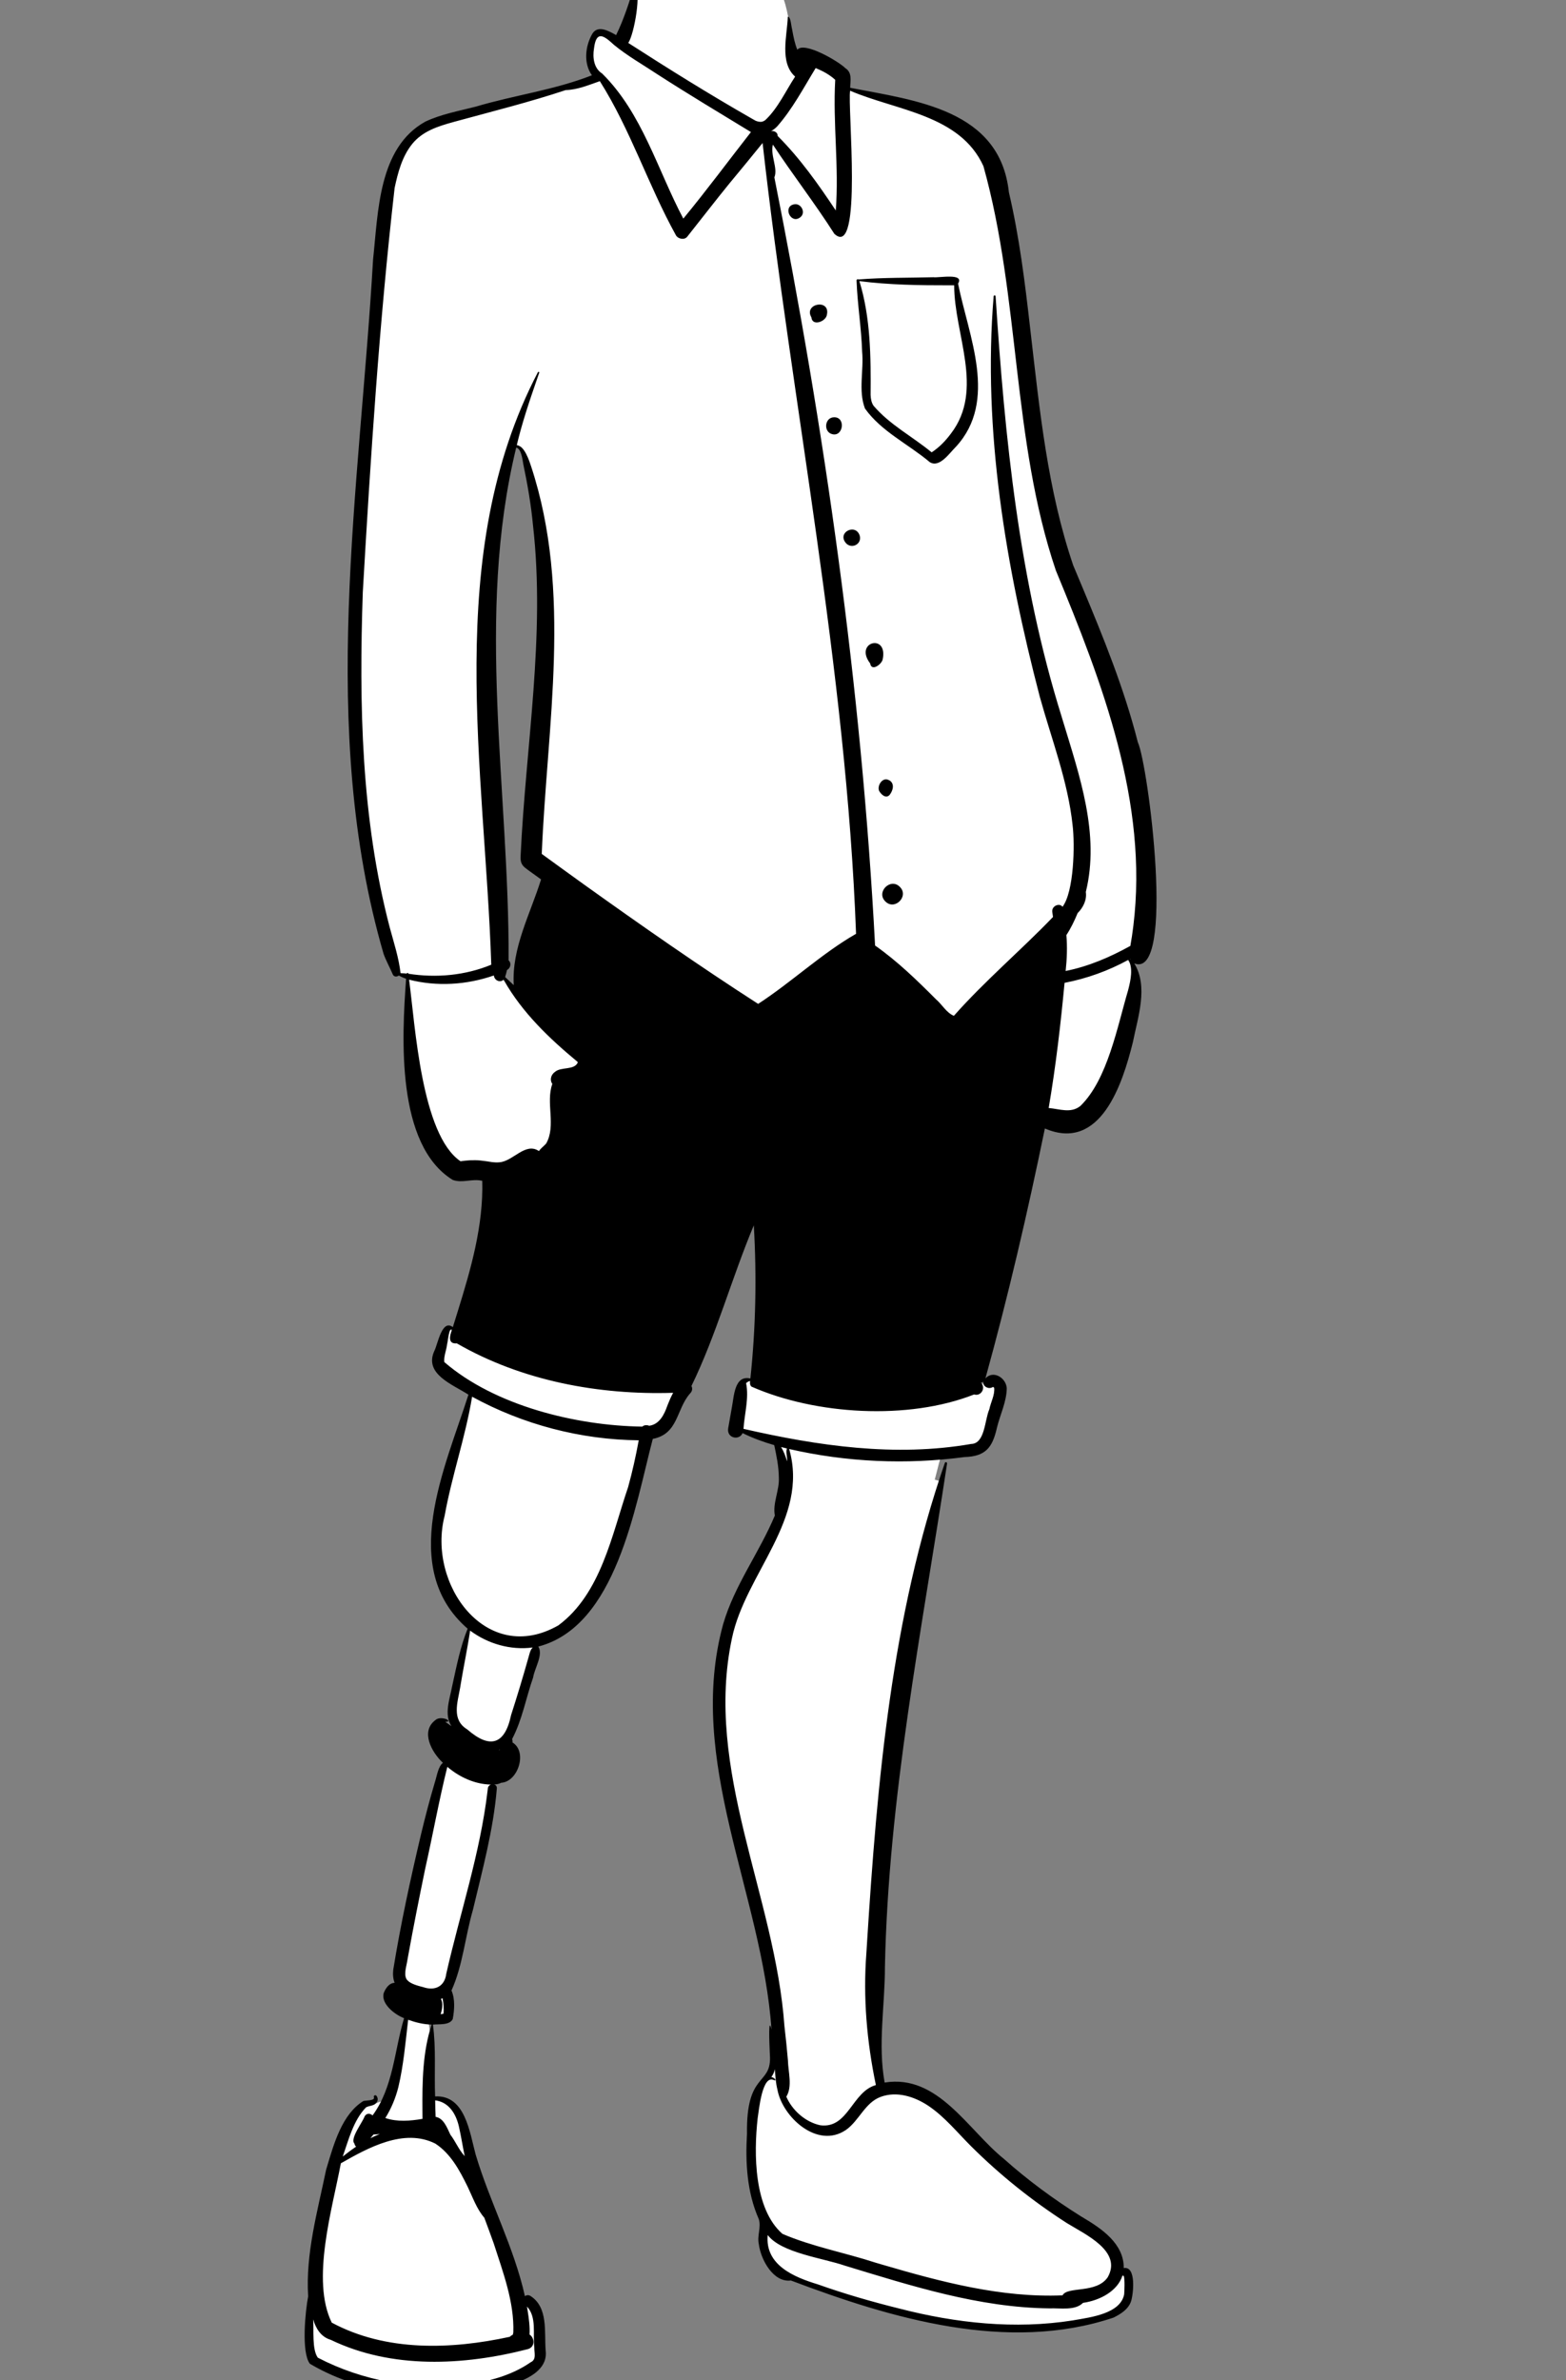 <?xml version="1.0" encoding="UTF-8"?>
<svg width="1645px" height="2500px" viewBox="0 0 1645 2500" version="1.1" xmlns="http://www.w3.org/2000/svg" xmlns:xlink="http://www.w3.org/1999/xlink">
    <rect x="0" y="0" width="1645" height="2500" fill="#808080" stroke="none"/>
    <!-- Generator: Sketch 62 (91390) - https://sketch.com -->
    <title>pose/standing/shirt-1</title>
    
    <g id="pose/standing/shirt-1" stroke="none" stroke-width="1" fill="none" fill-rule="evenodd">
        <path d="M988.869,1551.853 C985.711,1579.557 975.535,1636.859 970.539,1665.007 C969.087,1673.188 968.07,1678.921 967.777,1680.801 C939.504,1828.605 927.932,1978.794 922.565,2128.959 C920.988,2148.499 921.77,2167.988 925.168,2187.296 C925.342,2188.288 925.524,2189.279 925.712,2190.267 C926.662,2190.073 927.625,2189.896 928.604,2189.737 C968.367,2183.275 995.15,2212.314 1021.034,2239.694 C1031.154,2250.399 1041.134,2260.94 1051.605,2269.353 C1076.741,2291.782 1103.949,2311.74 1132.456,2329.657 C1144.11,2336.519 1157.331,2344.629 1166.256,2355.384 C1172.334,2362.707 1176.388,2371.282 1176.282,2381.585 L1176.246,2385.12 L1179.74,2384.581 C1180.786,2384.419 1181.657,2384.477 1182.363,2384.814 C1183.112,2385.172 1183.628,2385.823 1184.043,2386.583 C1185.902,2389.993 1185.895,2395.407 1185.999,2399.509 C1186.026,2400.559 1186.051,2401.537 1186.095,2402.403 C1186.41,2414.713 1180.844,2422.837 1172.465,2428.393 C1159.42,2437.043 1139.959,2439.767 1124.183,2442.069 C1121.264,2442.495 1118.465,2442.904 1115.829,2443.326 C1018.79,2453.728 920.545,2427.46 830.758,2391.877 C830.505,2391.777 830.253,2391.677 830,2391.577 C829.756,2391.621 829.509,2391.659 829.26,2391.692 C822.106,2392.635 815.952,2388.821 811.084,2383.305 C804.357,2375.682 799.978,2364.663 798.931,2356.111 C798.017,2351.972 798.593,2348.12 799.102,2344.304 C799.779,2339.23 800.35,2334.215 798.769,2329.299 C786.384,2301.136 784.756,2270.509 786.529,2240.504 C786.042,2203.358 794.574,2192.878 801.517,2184.572 C807.345,2177.598 812.053,2171.938 810.539,2156.104 C810.349,2153.767 809.61,2138.722 809.932,2131.25 L812.255,2130.918 C808.571,2077.797 795.209,2025.188 781.841,1972.62 C760.068,1887.002 738.2,1801.483 759.178,1713.969 C765.799,1686.99 778.896,1663.105 792.036,1639.073 C800.374,1623.823 808.737,1608.518 815.556,1592.363 C815.679,1592.073 815.8,1591.783 815.921,1591.492 C815.855,1591.205 815.794,1590.917 815.738,1590.628 C814.447,1583.934 816.044,1577.118 817.561,1570.253 C818.948,1563.982 820.306,1557.667 819.982,1551.361 C819.865,1539.502 817.53,1528.153 815.076,1516.66 C814.951,1516.071 814.825,1515.484 814.697,1514.896 C814.123,1514.734 813.549,1514.57 812.976,1514.404 C801.747,1511.154 790.772,1507.168 780.232,1501.957 L777.409,1500.561 L776.152,1503.448 C775.753,1504.364 775.168,1505.065 774.465,1505.547 C773.69,1506.077 772.784,1506.341 771.874,1506.377 C770.885,1506.417 769.885,1506.189 769.019,1505.709 C768.337,1505.33 767.738,1504.791 767.312,1504.094 C766.11,1499.174 767.451,1493.979 768.652,1488.833 C769.445,1485.438 770.221,1482.055 770.479,1478.757 C770.87,1476.87 771.203,1474.667 771.557,1472.316 C772.544,1465.755 773.576,1457.833 777.123,1453.12 C778.13,1451.782 779.362,1450.737 780.948,1450.22 C782.47,1449.724 784.274,1449.714 786.417,1450.209 C787.678,1450.5 788.757,1450.897 789.666,1451.396 C789.805,1450.131 789.942,1448.867 790.076,1447.602 C795.743,1394.044 796.824,1340.03 793.677,1286.271 C793.433,1282.103 793.164,1277.938 792.867,1273.776 C791.181,1277.606 789.528,1281.442 787.916,1285.285 C778.256,1308.305 769.779,1332.187 761.306,1356.062 C749.448,1389.473 737.603,1422.87 722.486,1453.83 C722.241,1454.332 721.995,1454.835 721.748,1455.337 C722.041,1455.655 722.28,1456.033 722.478,1456.445 C722.836,1457.19 723.022,1457.967 722.876,1458.745 C722.735,1459.496 722.293,1460.211 721.593,1460.902 C715.981,1466.342 713.058,1473.623 710.23,1480.92 C710.087,1481.289 709.944,1481.658 709.801,1482.026 C707.675,1488.737 704.188,1494.824 699.454,1499.488 C695.25,1503.631 690.054,1506.645 684.005,1507.788 C683.371,1507.908 682.737,1508.005 682.106,1508.081 C681.949,1508.744 681.795,1509.4 681.642,1510.049 C680.889,1513.254 680.105,1516.631 679.286,1520.158 C669.706,1561.429 655.38,1623.33 629.556,1668.889 C613.029,1698.048 591.809,1720.598 563.756,1725.889 C561.714,1726.274 559.671,1726.561 557.632,1726.754 C559.336,1727.614 560.762,1728.779 561.752,1730.4 C564.98,1735.69 561.758,1742.895 559.321,1749.502 C557.882,1753.403 556.511,1757.193 555.971,1760.548 C553.351,1768.04 551.158,1775.734 548.964,1783.436 C544.942,1797.559 540.932,1811.718 534.118,1824.648 C533.862,1825.134 533.603,1825.617 533.341,1826.097 C533.615,1826.42 533.827,1826.762 533.988,1827.164 C534.26,1827.842 534.311,1828.498 534.235,1829.305 C534.168,1830.027 534.023,1830.611 533.712,1831.166 C534.371,1831.43 535.019,1831.754 535.653,1832.143 C538.689,1834.006 540.547,1836.839 541.469,1840.071 C542.587,1843.99 542.365,1848.478 541.169,1852.729 C539.922,1857.16 537.606,1861.355 534.497,1864.4 C531.891,1866.954 528.715,1868.702 525.137,1868.911 C524.896,1868.925 524.656,1868.932 524.417,1868.932 C524.224,1869.063 524.03,1869.185 523.836,1869.294 C522.254,1870.189 520.051,1870.67 517.99,1870.706 L517.28,1876.607 C517.729,1877.105 517.795,1877.364 517.763,1877.631 C514.728,1914.139 506.05,1949.738 497.418,1985.195 C495.816,1991.778 494.215,1998.355 492.651,2004.931 C489.607,2015.411 487.357,2026.208 485.108,2037.012 C481.417,2054.748 477.744,2072.513 470.377,2088.864 C470.195,2089.269 470.01,2089.673 469.824,2090.077 C470.005,2090.464 470.178,2090.855 470.343,2091.251 C474.021,2100.069 473.269,2110.26 471.443,2119.444 C468.47,2122.843 462.886,2122.555 458.246,2122.694 C456.465,2122.748 454.752,2122.802 453.213,2122.962 C452.23,2123.064 451.186,2123.222 450.103,2123.406 C450.262,2124.392 450.411,2125.38 450.552,2126.369 C452.804,2142.192 452.718,2158.307 452.642,2174.363 C452.6,2183.437 452.559,2192.492 452.925,2201.468 C452.968,2202.528 453.017,2203.588 453.072,2204.647 C454.04,2204.501 455.044,2204.398 456.086,2204.341 C466.24,2203.787 473.294,2207.963 478.428,2214.504 C486.362,2224.614 489.942,2240.004 493.09,2253.12 C493.947,2256.693 494.767,2260.108 495.618,2263.226 C502.087,2284.896 510.366,2305.774 518.644,2326.643 C529.68,2354.459 540.721,2382.256 547.314,2411.77 L548.32,2416.271 L552.027,2413.527 C552.36,2413.281 552.75,2413.107 553.184,2413.091 C553.613,2413.075 554.063,2413.214 554.528,2413.486 C567.777,2421.443 567.922,2437.853 568.479,2451.674 C568.528,2452.893 568.577,2454.097 568.632,2455.28 C568.502,2458.198 568.716,2461.343 568.94,2464.536 C569.479,2472.188 570.6,2480.553 564.125,2485.449 C518.382,2516.625 456.528,2515.729 403.656,2507.542 C382.579,2503.698 362.002,2497.277 342.465,2488.489 C335.08,2485.983 329.556,2483.334 326.178,2478.983 C323.309,2475.288 322.122,2470.379 322.587,2463.56 C321.286,2451.165 322.402,2439.365 323.5,2427.551 C324.451,2417.311 325.393,2407.06 324.886,2396.742 C326.437,2357.11 335.505,2317.935 344.419,2279.346 C344.776,2277.8 345.133,2276.254 345.489,2274.71 C346.01,2273.076 346.536,2271.407 347.07,2269.71 C353.936,2247.895 362.038,2221.162 381.758,2208.943 C382.304,2208.82 383.186,2208.793 384.163,2208.712 C386.765,2208.495 389.839,2208.143 391.668,2207.26 C391.717,2207.237 391.766,2207.212 391.814,2207.188 L390.691,2210.983 L396.561,2208.469 C397.916,2207.888 399.334,2207.452 400.788,2207.18 C401.267,2207.09 401.75,2207.018 402.235,2206.961 C402.472,2206.488 402.706,2206.014 402.936,2205.537 C410.92,2189.026 414.629,2171.037 418.306,2153.046 C420.578,2141.929 422.845,2130.815 426.178,2120.075 C426.464,2119.151 426.759,2118.23 427.061,2117.31 C426.158,2117.032 425.266,2116.724 424.391,2116.387 C415.112,2112.812 406.694,2105.67 404.085,2096.012 C404.714,2093.284 406.015,2090.3 407.981,2088.066 C409.438,2086.411 411.284,2085.154 413.571,2085.01 L417.692,2084.75 L416.172,2080.911 C414.665,2077.106 414.448,2072.772 414.909,2068.69 C422.677,2020.811 433.025,1973.341 444.172,1926.124 C448.415,1908.564 452.954,1891.064 458.078,1873.741 C458.83,1871.655 459.424,1869.302 460.029,1866.884 C461.281,1861.873 462.425,1856.39 466.074,1853.237 C466.941,1852.487 467.918,1851.897 468.971,1851.425 C468.032,1850.581 467.115,1849.714 466.218,1848.83 C458.428,1841.152 451.821,1831.822 451.633,1821.341 C451.268,1816.935 453.352,1812.397 456.572,1809.577 C457.631,1808.65 458.82,1807.908 460.103,1807.454 L465.04,1810.491 C466.223,1811.218 467.353,1812.047 468.484,1812.873 C469.438,1813.568 470.391,1814.263 471.368,1814.908 L483.17,1822.711 L475.55,1810.79 C469.557,1801.414 472.529,1789.996 474.941,1779.505 C475.592,1776.673 476.23,1773.894 476.715,1771.214 C477.351,1768.356 477.975,1765.486 478.602,1762.609 C482.388,1745.216 486.208,1727.597 492.862,1711.216 C493.133,1710.549 493.408,1709.884 493.685,1709.217 C493.138,1708.759 492.593,1708.294 492.049,1707.822 C466.141,1685.329 456.003,1657.57 454.693,1627.799 C452.804,1584.891 469.057,1537.86 483.453,1495.986 C487.113,1485.341 490.659,1475.026 493.772,1465.191 C493.986,1464.517 494.199,1463.84 494.411,1463.16 C493.827,1462.706 493.245,1462.268 492.664,1461.851 C489.137,1459.313 484.907,1456.962 480.544,1454.545 C469.713,1448.547 457.412,1442.312 455.778,1430.123 C455.959,1423.574 458.524,1417.254 460.979,1411.039 C461.976,1408.514 462.965,1406.007 463.811,1403.511 C464.466,1400.577 466.466,1396.767 469.013,1395.041 C469.565,1394.667 470.145,1394.365 470.767,1394.434 C471.32,1394.495 471.828,1394.863 472.353,1395.417 L475.876,1399.143 L477.397,1394.246 C478.175,1391.742 478.956,1389.235 479.738,1386.726 C494.652,1338.874 509.784,1290.14 508.421,1239.596 C508.401,1238.856 508.378,1238.116 508.35,1237.385 C507.615,1237.145 506.867,1236.933 506.104,1236.755 C500.912,1235.544 495.637,1236.02 490.43,1236.543 C483.887,1237.201 477.383,1238.103 471.513,1233.711 C418.035,1192.802 423.855,1088.53 428.434,1027.661 C428.493,1026.87 428.554,1026.071 428.614,1025.271 C427.872,1025.066 427.132,1024.838 426.394,1024.591 C423.911,1023.76 421.536,1022.741 419.375,1021.457 L417.602,1020.403 L415.983,1021.681 C415.199,1021.715 414.74,1021.25 414.23,1020.708 C412.141,1018.489 410.075,1014.456 408.019,1009.51 C400.741,992 394.23,963.339 392.307,954.897 C392.259,954.685 392.213,954.485 392.164,954.267 C353.248,777.891 368.136,596.023 382.721,417.318 C383.764,404.549 384.805,391.795 385.825,379.063 C388.965,355.523 390.168,331.426 391.37,307.278 C393.829,257.867 396.236,208.223 415.73,162.821 C428.749,129.654 465.448,121.953 496.615,114.977 C497.471,114.785 498.323,114.594 499.17,114.404 C515.403,109.569 531.723,105.836 548.023,102.107 C573.002,96.391 597.929,90.676 621.722,81.298 C623.01,80.79 624.294,80.272 625.572,79.744 C624.659,78.81 623.818,77.814 623.059,76.757 C618.881,70.939 617.245,63.325 617.674,55.771 C618.12,47.935 620.793,40.12 625.378,34.329 C627.176,33.007 629.289,32.868 631.431,33.218 C635.632,33.904 640.014,36.393 643.578,38.359 C643.93,38.553 644.275,38.743 644.612,38.927 L647.288,40.392 L648.707,37.692 C654.313,27.034 658.203,15.287 662.006,3.757 C664.203,-2.901 666.372,-9.483 668.853,-15.722 C676.448,-31.779 689.478,-39.477 704.511,-42.441 C727.169,-46.908 754.268,-40.876 775.228,-35.645 C775.98,-35.453 776.737,-35.261 777.497,-35.068 C788.07,-32.385 799.409,-29.592 808.2,-22.992 C822.835,-11.302 825.944,6.874 829.251,24.705 C830.925,33.732 832.605,42.714 835.555,50.909 C835.886,51.829 836.235,52.746 836.603,53.66 C837.436,53.284 838.252,52.999 839.046,52.817 C850.637,50.167 876.077,65.234 884.846,73.26 C887.138,74.778 888.187,76.291 888.732,77.995 C889.64,80.831 889.349,84.081 889.139,87.289 C889.044,88.743 888.95,90.193 888.933,91.608 C888.922,92.436 888.937,93.276 888.964,94.123 C889.765,94.28 890.564,94.436 891.361,94.591 C896.523,95.593 901.792,96.574 907.126,97.567 C945.303,104.674 986.932,112.314 1016.63,133.331 C1037.395,148.026 1052.198,169.356 1055.659,201.774 C1066.634,248.629 1072.457,295.968 1077.852,343.331 C1078.576,349.588 1079.293,355.85 1080.009,362.115 C1088.698,438.087 1097.456,514.496 1121.065,587.533 C1123.382,593.209 1125.63,598.674 1127.879,604.143 C1163.18,689.965 1199.006,776.946 1207.48,870.267 C1212.077,914.864 1211.376,959.919 1203.746,1004.126 C1203.301,1006.509 1201.413,1008.179 1199.26,1009.057 C1196.897,1010.02 1194.063,1010.106 1191.943,1008.769 L1180.647,1001.642 L1187.81,1012.915 C1202.887,1036.642 1190.26,1078.369 1181.715,1107.832 C1180.45,1112.197 1179.258,1116.305 1178.233,1120.066 C1171.671,1141.824 1161.057,1165.516 1144.385,1178.084 C1138.075,1182.841 1130.885,1185.965 1122.699,1186.66 C1115.18,1187.299 1106.846,1185.893 1097.611,1181.947 C1096.453,1181.453 1095.334,1180.94 1094.25,1180.421 C1093.998,1181.648 1093.746,1182.875 1093.494,1184.101 C1075.357,1272.246 1055.118,1359.614 1031.092,1446.376 L1027.744,1458.466 L1036.199,1449.199 C1037.549,1447.72 1039.095,1446.85 1040.709,1446.529 C1042.516,1446.171 1044.38,1446.489 1046.092,1447.263 C1048.049,1448.147 1049.815,1449.625 1051.131,1451.478 C1052.335,1453.172 1053.163,1455.185 1053.396,1457.369 C1052.705,1469.222 1048.878,1480.616 1045.096,1491.988 C1043.079,1498.055 1041.066,1504.115 1039.496,1510.225 C1037.74,1516.531 1034.035,1520.406 1029.283,1522.849 C1022.013,1526.587 1012.509,1527.191 1003.544,1527.851 C998.866,1528.196 994.317,1528.536 990.233,1529.234 C989.622,1529.338 989.003,1529.454 988.379,1529.579 C988.202,1530.172 988.027,1530.765 987.856,1531.359 C986.65,1535.539 985.592,1539.76 984.534,1543.982 C983.688,1547.36 982.842,1550.738 981.917,1554.094 L987.68,1555.762 C988.103,1554.369 988.498,1553.067 988.869,1551.853 L988.869,1551.853 Z M541.337,1026.89 C541.537,1001.575 550.559,977.706 559.5,953.874 C563.226,943.942 566.948,934.018 570.057,924.006 C570.242,923.411 570.425,922.816 570.606,922.219 C570.137,921.748 569.664,921.299 569.185,920.874 C566.905,918.846 564.087,917.001 561.214,915.134 C557.203,912.528 553.02,909.912 550.532,906.375 C549.001,904.2 548.207,901.642 548.738,898.152 C550.182,872.063 551.961,845.983 554.092,819.945 C554.591,814.385 555.095,808.826 555.6,803.263 C564.491,705.199 573.447,606.01 555.838,508.431 C555.062,503.988 554.158,499.59 553.253,495.191 C552.645,492.235 552.036,489.279 551.469,486.312 C551.387,485.876 551.296,485.298 551.189,484.624 C550.681,481.421 549.834,476.323 548.122,472.603 C546.575,469.243 544.31,467.093 541.597,466.62 C540.64,466.454 539.665,466.502 538.689,466.751 C538.514,467.445 538.34,468.156 538.167,468.868 C508.677,590.319 516.077,714.218 523.508,837.878 C526.926,894.77 530.344,951.611 530.132,1008.135 C530.13,1008.69 530.128,1009.246 530.125,1009.801 C530.477,1009.91 530.814,1010.094 531.117,1010.369 C531.883,1011.063 532.094,1012.032 531.941,1012.935 C531.755,1014.032 531.067,1015.076 530.012,1015.633 C529.644,1015.827 529.252,1015.951 528.855,1016.01 C528.737,1016.54 528.616,1017.07 528.492,1017.6 C527.924,1020.016 527.287,1022.415 526.577,1024.8 C526.403,1025.385 526.224,1025.968 526.042,1026.55 C526.489,1026.978 526.937,1027.404 527.386,1027.831 C530.398,1030.693 533.431,1033.535 536.493,1036.347 L541.958,1041.363 L541.517,1033.959 C541.376,1031.589 541.319,1029.233 541.337,1026.89 Z" id="🎨-Background" fill="#FFFFFF"></path>
        <path d="M666.583,-16.005 C674.371,-9.695 666.249,35.809 659.972,45.096 C702.419,72.433 745.303,99.144 789.09,124.181 L793.622,126.765 L793.602,126.765 C795.43,127.592 798.392,128.247 800.182,127.906 L801.511,127.468 C801.709,127.407 801.815,127.385 801.752,127.435 C802.442,127.065 803.112,126.676 803.772,126.246 L804.444,125.62 C817.214,113.489 825.427,95.416 835.242,80.456 C818.591,65.766 826.889,37.133 827.563,17.575 C830.711,17.496 831.081,27.488 831.982,30.386 L832.319,32.227 C833.562,38.993 834.94,45.931 837.532,52.235 C844.733,43.11 881.192,64.669 888.021,71.606 C895.461,76.35 893.179,84.788 893.082,92.206 C962.269,105.671 1050.495,115.143 1059.792,202.015 C1070.731,248.617 1076.575,296.05 1081.982,343.546 L1082.57,348.599 C1092.142,431.146 1100.425,514.788 1127.382,593.846 L1136.557,615.732 C1158.968,669.275 1180.932,723.235 1195.232,779.586 C1206.151,803.268 1235.226,1029.301 1191.492,1011.866 C1206.446,1036.274 1195.259,1068.389 1190.061,1094.485 C1179.281,1138.057 1156.194,1210.41 1097.582,1185.265 C1079.438,1273.454 1059.174,1360.92 1035.132,1447.736 C1043.152,1438.946 1056.562,1446.725 1057.553,1457.866 C1057.441,1472.198 1050.578,1485.76 1047.221,1499.564 L1046.939,1500.794 C1042.268,1520.658 1035.011,1529.69 1013.222,1530.366 C951.966,1538.517 889.201,1535.768 828.972,1521.916 C850.104,1595.502 783.03,1652.578 768.898,1720.616 C739.334,1858.946 814.292,1991.299 824.012,2128.105 C825.422,2140.015 826.632,2151.946 827.663,2163.886 C827.931,2176.198 832.645,2191.343 825.982,2202.176 C832.238,2216.654 846.187,2228.949 861.763,2232.217 C891.082,2235.977 894.967,2196.88 920.072,2189.975 C910.536,2144.324 906.528,2097.999 910.077,2051.455 L910.727,2041.063 C921.417,1871.251 936.466,1698.174 992.472,1536.636 C992.982,1535.116 995.062,1535.756 994.826,1537.276 C968.288,1712.923 933.217,1887.715 929.561,2066.006 C929.619,2106.434 921.964,2147.281 929.272,2187.336 C985.387,2178.23 1016.675,2237.099 1054.642,2267.575 C1079.684,2289.933 1106.795,2309.823 1135.202,2327.676 L1137.043,2328.764 C1157.01,2340.605 1180.71,2356.449 1180.432,2382.176 C1193.77,2379.919 1190.578,2409.075 1188.212,2416.775 C1185.442,2425.406 1177.392,2430.376 1169.672,2434.222 C1058.646,2471.441 936.359,2435.193 830.802,2395.225 C812.302,2397.667 799.08,2373.191 797.103,2357.036 C795.088,2348.118 799.822,2339.466 797.063,2330.775 C784.61,2302.526 782.877,2271.338 784.685,2240.887 C783.705,2176.907 809.304,2190.457 808.862,2161.215 L808.607,2155.942 C808.044,2143.802 807.039,2116.958 810.412,2131.685 C800.649,1989.249 720.189,1849.462 759.622,1705.916 C771.552,1664.895 797.438,1631.122 813.942,1591.756 C811.443,1578.804 818.846,1565.397 818.132,1552.015 C818.042,1540.326 815.702,1529.166 813.292,1517.846 C801.892,1514.546 790.752,1510.496 780.052,1505.206 C776.472,1513.426 763.112,1510.456 764.932,1500.065 L768.652,1478.895 L768.652,1478.895 L768.793,1478.199 C771.052,1466.6 771.452,1443.952 788.242,1447.846 C793.906,1394.452 794.965,1340.6 791.832,1287.006 C768.632,1342.293 752.274,1402.573 726.332,1455.706 C727.542,1458.116 727.422,1461.105 724.85,1463.595 C710.179,1480.283 712.739,1506.016 685.712,1511.296 C666.998,1582.388 647.441,1708.099 565.462,1729.395 C570.924,1738.033 561.478,1752.232 560.044,1761.836 C552.453,1783.422 548.722,1805.971 537.922,1826.605 C538.332,1827.596 538.512,1828.786 538.372,1830.145 C554.343,1839.908 544.213,1871.444 526.462,1872.466 C524.495,1873.578 521.764,1874.22 519.192,1874.265 C520.842,1874.805 522.082,1876.236 521.892,1878.546 C518.292,1921.876 506.732,1964.076 496.704,2006.246 C488.634,2033.958 486.142,2064.407 474.262,2090.656 C478.215,2099.815 477.348,2111.067 475.583,2120.647 C472.133,2127.454 461.184,2125.716 454.672,2126.506 C454.702,2126.555 454.732,2126.616 454.752,2126.676 C454.762,2126.676 454.762,2126.676 454.762,2126.666 C458.21,2151.374 456.053,2176.955 457.072,2201.906 C488.772,2200.176 493.344,2239.842 499.662,2262.995 C514.728,2313.458 539.836,2359.951 551.392,2411.676 C552.932,2410.536 555.022,2410.185 557.193,2411.455 C576.097,2423.505 571.634,2449.296 573.183,2468.607 C577.804,2502.806 513.112,2510.618 488.471,2514.187 C433.197,2519.704 373.554,2511.291 325.48,2482.646 C316.372,2470.773 320.696,2427.602 323.7,2411.895 C320.904,2366.982 333.554,2322.478 342.59,2278.814 L343.498,2275.795 C350.805,2251.363 359.375,2220.593 381.662,2206.746 C384.007,2205.938 394.08,2206.616 392.769,2202.772 L392.702,2202.596 C392.112,2201.166 394.322,2199.966 395.282,2201.096 C397.312,2203.466 397.212,2206.355 395.182,2208.775 C392.402,2212.086 387.952,2211.416 384.47,2213.404 C371.275,2226.943 366.18,2247.453 360.042,2265.025 C364.632,2261.393 369.241,2257.927 374.072,2254.666 C373.132,2253.895 372.502,2252.685 372.332,2251.456 C367.275,2246.339 380.767,2229.26 382.962,2222.975 C384.972,2219.185 388.992,2219.596 391.342,2221.876 C413.212,2192.134 414.138,2154.007 424.462,2119.746 L423.869,2119.509 C414.098,2115.493 400.31,2104.643 402.972,2093.616 C404.89,2088.593 408.509,2082.84 414.532,2082.576 C412.862,2078.346 412.552,2073.565 413.081,2068.865 C420.864,2020.884 431.231,1973.312 442.402,1925.996 C446.706,1908.137 451.334,1890.33 456.559,1872.717 L457.612,1869.196 C458.992,1864.626 460.602,1855.006 465.262,1851.525 C453.284,1840.329 441.433,1818.493 457.432,1806.576 C463.163,1801.345 477.363,1808.353 467.762,1808.496 C469.968,1809.851 472.01,1811.536 474.172,1812.966 C466.181,1800.682 472.511,1784.424 474.922,1771.185 L475.577,1768.213 C479.813,1748.86 483.802,1728.94 491.232,1710.645 C417.611,1646.936 467.815,1541.198 492.062,1464.846 C475.798,1454.211 444.786,1443.202 456.402,1418.595 C459.86,1411.725 464.244,1385.053 475.682,1393.916 L480.833,1377.366 C494.704,1332.654 507.854,1287.273 506.572,1240.236 C495.762,1237.683 485.934,1243.007 475.519,1239.266 C415.948,1202.464 422.074,1089.715 426.592,1027.996 C423.902,1027.096 421.332,1025.986 418.992,1024.596 C416.922,1026.136 413.782,1026.225 412.572,1023.386 C409.522,1016.216 405.602,1009.216 402.95,1001.926 C333.926,764.54 378.003,514.38 391.899,272.394 C397.315,222.68 397.355,155.182 446.732,127.786 C463.302,119.935 482.002,116.565 499.662,112.037 C540.189,99.948 582.519,94.532 621.772,79.065 C612.639,66.375 614.811,47.868 622.422,35.105 C628.456,25.918 640.041,32.947 647.202,36.855 C655.467,19.96 661.137,1.948 666.583,-16.005 Z M553.562,2422.576 L554.208,2426.628 C555.543,2435.056 556.741,2443.419 556.262,2451.996 C558.682,2453.536 560.162,2456.336 560.332,2459.156 C560.544,2462.716 558.768,2466.158 554.352,2467.347 C486.954,2484.71 411.552,2488.42 347.483,2457.574 C337.139,2454.522 331.912,2445.842 328.932,2436.086 C329.777,2447.019 327.57,2467.778 333.872,2476.316 C380.966,2500.82 435.762,2510.514 488.472,2504.475 C512.632,2501.666 537.142,2495.145 557.362,2481.165 C563.838,2478.29 561.137,2471.195 561.273,2465.625 C559.564,2451.626 564.014,2433.741 553.562,2422.576 Z M457.242,2251.435 C424.432,2234.966 386.795,2255.761 358.052,2272.145 C349.049,2320.228 326.544,2394.836 348.482,2439.486 C405.575,2470.155 473.744,2467.774 535.492,2454.386 C536.292,2453.586 537.152,2452.926 538.202,2452.446 C538.109,2452.566 538.551,2452.239 538.612,2452.185 C538.622,2452.156 538.632,2452.126 538.632,2452.105 L538.801,2451.952 C538.83,2451.928 538.857,2451.905 538.882,2451.886 C538.792,2451.946 538.722,2451.996 538.652,2452.055 L538.662,2451.996 L538.662,2451.996 C538.676,2452.02 538.998,2451.727 539.102,2451.815 L539.468,2451.541 C540.015,2451.113 539.302,2451.539 538.672,2451.975 C538.855,2451.201 539.123,2450.438 539.232,2449.645 C539.212,2449.696 539.212,2449.736 539.202,2449.765 C540.362,2418.184 528.338,2386.418 518.702,2356.475 C515.482,2347.376 512.102,2338.336 508.742,2329.286 C500.817,2320.305 496.511,2307.676 491.372,2297.044 L491.012,2296.305 C482.763,2279.504 473.357,2261.895 457.242,2251.435 Z M806.442,2347.456 C803.374,2379.115 834.211,2391.727 859.182,2399.326 C887.272,2409.315 916.052,2417.605 944.992,2424.774 C1004.28,2440.051 1066.091,2446.745 1126.863,2437.167 L1128.46,2436.884 C1146.092,2433.814 1176.906,2429.975 1180.852,2409.876 L1180.88,2409.586 C1181.146,2406.553 1181.706,2393.618 1180.432,2390.355 C1179.972,2390.346 1179.522,2390.246 1179.092,2390.036 C1174.012,2406.286 1155.502,2416.166 1137.662,2418.716 C1129.248,2427.167 1113.748,2424.033 1102.532,2424.515 C1028.497,2423.781 957.323,2400.857 887.171,2379.548 C864.818,2371.781 820.391,2366.235 806.442,2347.456 Z M813.992,2173.216 C813.412,2176.264 811.965,2179.153 810.202,2181.656 C811.542,2181.148 817,2185.305 813.242,2184.894 C800.588,2178.013 797.231,2216.653 795.88,2224.776 C791.738,2261.938 791.839,2319.916 821.922,2346.266 C853.313,2359.713 887.193,2365.885 919.572,2376.466 L927.235,2378.718 C988.609,2396.69 1051.69,2413.497 1116.102,2410.846 C1121.305,2401.003 1151.554,2409.318 1163.574,2391.877 C1179.283,2364.328 1139.602,2346.684 1120.652,2334.916 C1084.443,2311.668 1050.621,2284.638 1020.122,2254.275 C1005.782,2240.006 992.662,2223.666 975.822,2212.196 L974.944,2211.606 C960.516,2202.039 941.997,2196.104 925.052,2202.386 C908.552,2208.496 902.492,2227.346 888.652,2237.086 C858.49,2257.588 821.835,2223.332 816.652,2194.796 C814.906,2187.775 814.368,2180.464 813.992,2173.216 Z M457.122,2206.025 C457.201,2211.807 457.361,2217.587 457.592,2223.366 C466.037,2224.684 469.679,2234.926 473.074,2242.045 C478.586,2249.257 481.838,2257.822 488.152,2264.645 C486.002,2254.366 484.432,2243.986 482.102,2233.706 C479.052,2220.176 471.482,2207.805 457.122,2206.025 Z M399.012,2241.366 C396.762,2241.616 394.512,2241.815 392.262,2241.926 L391.547,2242.836 L391.547,2242.836 L391.182,2243.286 C390.502,2244.136 389.802,2244.975 389.102,2245.805 C392.334,2244.169 395.646,2242.71 399.012,2241.366 Z M428.732,2121.406 C425.941,2145.032 423.965,2168.87 418.472,2192.046 C415.562,2203.586 411.052,2214.525 404.772,2224.586 C417.293,2228.856 431.049,2227.644 443.822,2225.475 L443.752,2217.01 C443.529,2186.671 443.893,2155.322 453.412,2126.475 C444.917,2126.248 436.815,2124.273 428.732,2121.406 Z M464.922,2098.826 C464.342,2099.096 463.742,2099.336 463.122,2099.555 C465.826,2104.051 464.372,2110.755 462.852,2115.576 C463.862,2115.416 464.862,2115.236 465.862,2115.015 C466.432,2109.466 465.812,2104.256 464.922,2098.826 Z M469.892,1855.736 C461.148,1890.903 454.644,1927.179 446.642,1962.746 C440.37,1993.304 434.238,2023.878 428.7,2054.567 L427.522,2061.145 C426.582,2066.466 423.702,2075.355 427.942,2079.916 C431.662,2083.906 439.432,2085.786 444.512,2087.104 C456.87,2091.354 467.122,2086.454 468.784,2073.036 C483.316,2009.087 504.449,1946.3 512.137,1881.026 L512.422,1878.546 C512.622,1876.355 513.992,1874.956 515.632,1874.355 C498.705,1874.039 482.564,1866.485 469.892,1855.736 Z M524.712,1838.036 L524.772,1837.586 L524.072,1837.836 L524.072,1837.836 L524.392,1837.94 L524.392,1837.94 L524.712,1838.036 Z M493.842,1712.656 C491.075,1730.94 487.308,1749.077 484.231,1767.315 L483.373,1772.488 C480.673,1788.259 474.095,1806.286 490.821,1816.414 C514.408,1837.034 530.28,1832.808 536.872,1801.336 C543.236,1781.63 549.219,1761.79 554.841,1741.858 L556.132,1737.256 C556.902,1734.496 557.712,1732.176 559.572,1730.376 C536.312,1733.426 512.642,1726.586 493.842,1712.656 Z M495.912,1466.986 C488.956,1509.31 474.631,1549.884 467.076,1592.024 C448.411,1663.752 510.914,1750.355 586.545,1707.147 C631.368,1673.898 642.729,1611.955 659.802,1561.916 C664.302,1545.645 667.932,1529.315 670.952,1512.765 C610.023,1512.178 549.342,1496.218 495.912,1466.986 Z M820.512,1519.836 C823.262,1524.475 825.292,1529.536 826.732,1534.775 C827.348,1530.552 825.078,1525.123 826.652,1521.366 C824.602,1520.876 822.552,1520.376 820.512,1519.836 Z M787.982,1450.406 C786.432,1450.725 785.042,1451.546 783.732,1452.725 C786.946,1468.464 782.021,1484.844 781.002,1500.736 C859.343,1518.648 940.24,1530.516 1020.303,1516.586 C1034.797,1516.201 1034.322,1491.083 1039.233,1480.225 C1040.712,1472.843 1045.13,1465.197 1044.342,1457.676 C1043.618,1456.59 1042.73,1457.029 1043.263,1456.537 L1043.405,1456.411 L1043.249,1456.541 C1039.014,1459.914 1032.058,1456.25 1032.963,1451.435 L1033.002,1451.246 C1032.212,1451.846 1031.282,1452.185 1030.312,1452.315 C1036.045,1457.514 1030.578,1466.94 1023.262,1464.626 C953.692,1491.99 856.584,1485.907 789.552,1456.466 C787.846,1455.361 787.546,1452.631 787.982,1450.406 Z M474.862,1396.546 C471.542,1393.655 470.538,1409.242 469.661,1411.716 C469.038,1417.964 466.052,1424.28 466.69,1430.558 C519.749,1476.437 605.011,1497.444 674.692,1498.386 C676.572,1496.666 679.452,1496.486 681.952,1497.496 C692.642,1496.043 697.703,1485.872 700.892,1476.725 L701.642,1474.834 C703.275,1470.739 704.974,1466.674 707.132,1462.886 C628.854,1465.348 548.12,1450.337 479.802,1410.926 C470.144,1411.844 472.331,1402.747 474.862,1396.546 Z M518.782,1024.546 C490.249,1034.433 459.116,1036.457 429.722,1028.946 C436.17,1077.276 442.646,1191.761 483.722,1219.676 C490.662,1218.676 497.632,1218.185 504.642,1218.886 C508.812,1219.301 512.937,1219.974 517.072,1220.616 C518.626,1220.832 521.72,1220.994 523.696,1220.854 L524.032,1220.826 C523.366,1220.875 522.886,1220.848 524.33,1220.783 L524.492,1220.775 L524.924,1220.742 C539.167,1219.463 552.021,1199.339 566.112,1208.996 C568.181,1205.863 571.309,1203.854 573.712,1201.065 C584.407,1182.329 573.045,1158.216 580.192,1138.466 C577.492,1134.775 578.382,1129.246 582.622,1126.086 C589.229,1120.013 603.198,1124.535 607.002,1115.815 C606.742,1116.29 606.723,1115.742 606.824,1115.457 L606.849,1115.397 L606.178,1114.842 C576.988,1090.665 548.763,1063.648 529.634,1030.108 L528.992,1028.975 C525.333,1032.527 519.32,1029.814 518.782,1024.546 Z M1185.292,1008.145 C1164.342,1019.605 1141.722,1027.786 1118.262,1032.286 C1114.125,1076.27 1109.004,1120.188 1101.582,1163.746 C1113.098,1164.733 1124.888,1169.682 1134.922,1161.576 C1163.437,1133.854 1173.714,1078.098 1184.912,1040.446 L1185.354,1038.732 C1187.707,1029.497 1190.408,1016.721 1185.292,1008.145 Z M893.022,95.296 C890.028,110.286 906.543,273.503 876.422,245.586 C856.036,213.559 832.717,183.59 811.872,151.895 C809.001,163.226 817.403,176.689 813.432,186.296 C866.478,452.202 904.963,722.207 919.222,993.086 C942.667,1009.556 963.225,1029.524 983.381,1049.757 C989.662,1055.1 994.222,1063.834 1002.022,1066.906 C1034.503,1030.162 1072.163,998.444 1106.122,963.116 C1105.882,961.395 1105.632,959.676 1105.382,957.956 C1104.422,951.326 1113.182,948.025 1116.102,952.426 C1128.188,936.55 1129.199,887.387 1126.712,866.765 C1121.802,820.515 1104.552,776.326 1092.228,731.756 C1056.71,595.406 1032.13,452.367 1043.762,311.216 C1043.932,309.906 1045.672,309.886 1045.826,311.215 C1055.478,460.337 1070.519,609.874 1115.342,753.206 L1116.409,756.749 C1133.921,814.68 1155.583,876.09 1140.592,936.846 C1141.837,945.024 1137.912,953.175 1131.982,959.055 C1128.682,967.055 1124.912,974.956 1120.172,982.145 C1121.256,994.646 1120.76,1007.305 1119.402,1019.846 C1143.505,1015.014 1165.983,1005.347 1187.392,993.466 C1188.612,986.525 1189.682,979.565 1190.512,972.576 C1206.464,842.947 1157.809,716.882 1109.132,599.206 C1062.748,462.069 1071.806,313.242 1033.042,174.514 C1008.518,120.417 941.533,116.165 893.022,95.296 Z M630.102,85.246 C618.405,89.295 606.71,94.283 594.202,94.636 C556.731,107.109 518.309,116.686 480.218,127.095 L476.532,128.105 C460.272,132.576 443.852,137.685 432.882,151.346 C422.362,164.445 417.962,181.315 414.525,197.425 C398.414,338.194 389.286,480.386 381.101,621.996 C377.088,739.904 379.375,859.783 409.502,974.515 C413.756,990.235 418.93,1006.006 420.762,1022.156 C422.952,1022.185 425.152,1022.336 427.362,1022.555 C427.396,1021.5 428.998,1021.673 428.882,1022.706 C458.155,1027.326 488.581,1024.594 516.052,1013.236 C509.266,806.686 465.162,582.509 565.062,390.895 C565.472,390.166 566.712,390.666 566.432,391.475 L563.97,398.582 C556.046,421.482 548.304,444.418 542.732,468.036 C550.672,466.855 556.462,485.456 557.963,490.015 C601.262,621.513 574.595,761.829 569.082,896.876 C583.932,907.616 598.712,918.446 613.612,929.105 C673.682,972.076 734.282,1014.406 796.382,1054.395 C831.57,1031.523 863.089,1001.527 899.242,980.786 C888.909,701.787 831.997,425.744 801.062,150.195 C789.587,164.458 777.903,178.556 766.232,192.656 C751.222,211.086 736.712,229.996 721.912,248.605 C718.852,252.466 712.182,250.966 710.002,247.075 C680.853,194.386 662.32,136.193 630.102,85.246 Z M542.232,470.136 C499.227,647.228 534.958,829.598 534.282,1008.706 C537.481,1011.536 536.295,1016.903 532.562,1018.846 C532.012,1021.315 531.362,1023.765 530.602,1026.216 C533.602,1029.065 536.622,1031.895 539.672,1034.696 C537.352,995.706 556.972,960.286 568.342,923.676 C562.638,919.371 556.618,915.471 551.062,910.996 C547.114,907.547 546.642,903.791 546.875,898.89 L546.892,898.546 C552.272,783.121 573.018,667.718 559.922,552.105 C557.876,530.347 554.166,508.803 549.672,487.435 L549.573,486.875 C548.852,482.593 547.492,471.053 542.232,470.136 Z M1187.222,1007.096 L1186.872,1007.286 L1187.652,1007.946 C1187.492,1007.676 1187.352,1007.386 1187.222,1007.096 Z M929.983,946.756 C920.012,936.987 935.401,921.493 945.242,931.496 C955.2,941.284 939.803,956.776 929.983,946.756 Z M923.413,830.567 C921.211,824.789 927.335,815.622 933.812,819.463 L934.012,819.586 L934.102,819.466 C940.232,823.086 937.972,830.586 934.372,835.056 C930.383,839.166 925.416,834.285 923.413,830.567 Z M914.053,696.796 C896.713,674.08 933.141,664.761 927.173,692.726 C925.899,697.956 915.412,705.585 914.053,696.796 Z M888.413,570.227 C879.211,558.978 898.994,549.298 903.133,562.726 C905.504,571.684 894.328,577.207 888.413,570.227 Z M980.483,291.196 C985.929,292.044 1013.488,286.41 1006.392,297.886 C1017.476,353.274 1048.648,420.85 1004.142,469.248 L1003.745,469.638 C997.182,476.196 986.684,491.782 976.64,485.358 C954.345,466.55 925.619,453.11 908.58,429.037 C901.418,410.153 907.517,389.051 905.622,369.296 C904.812,344.306 900.652,319.546 899.761,294.596 C899.722,293.386 901.032,292.997 901.852,293.506 C927.997,291.427 954.28,291.888 980.483,291.196 Z M902.742,295.256 C914.571,333.763 914.837,374.934 914.522,414.846 C914.707,418.961 915.434,422.964 917.58,426.108 C934.489,446.048 958.581,458.544 978.652,475.106 C986.779,469.797 993.212,463.012 998.972,455.316 C1034.242,409.157 1002.282,351.056 1002.322,299.657 L997.802,299.665 C966.143,299.707 934.184,299.291 902.742,295.256 Z M876.128,438.265 L876.432,438.266 C888.563,438.297 885.781,458.856 874.333,456.037 C864.681,453.752 866.156,438.389 876.128,438.265 L876.128,438.265 Z M852.332,333.327 C843.927,319.005 871.663,313.464 868.742,330.006 L868.806,329.327 C868.818,329.197 868.831,329.08 868.842,328.976 L868.633,330.526 L868.633,330.526 C867.624,337.842 853.178,343.084 852.332,333.327 Z M833.373,214.788 L833.713,214.706 C841.421,212.664 847.113,223.486 840.493,228.345 C830.763,235.689 822.372,217.653 833.373,214.788 L833.373,214.788 Z M644.722,46.936 L643.782,46.067 C633.725,36.829 626.181,32.21 623.952,51.036 C622.4,60.216 623.732,71.795 632.533,77.225 C674.667,118.887 690.633,178.375 717.782,229.616 C742.296,199.921 765.112,169.01 788.822,138.716 C756.158,118.81 723.172,99.057 690.952,78.286 C675.552,68.046 658.982,58.725 644.722,46.936 Z M856.822,71.496 C844.15,92.183 832.451,114.558 816.292,132.866 C814.232,134.935 812.092,136.576 809.882,137.826 C813.04,136.913 817.226,139.278 816.832,142.746 C840.353,166.196 859.581,193.474 877.952,221.076 C881.465,175.416 874.77,129.566 877.362,83.836 C871.392,78.346 864.282,74.586 856.822,71.496 Z" id="🖍-Ink" fill="#000000"></path>
    </g>
</svg>